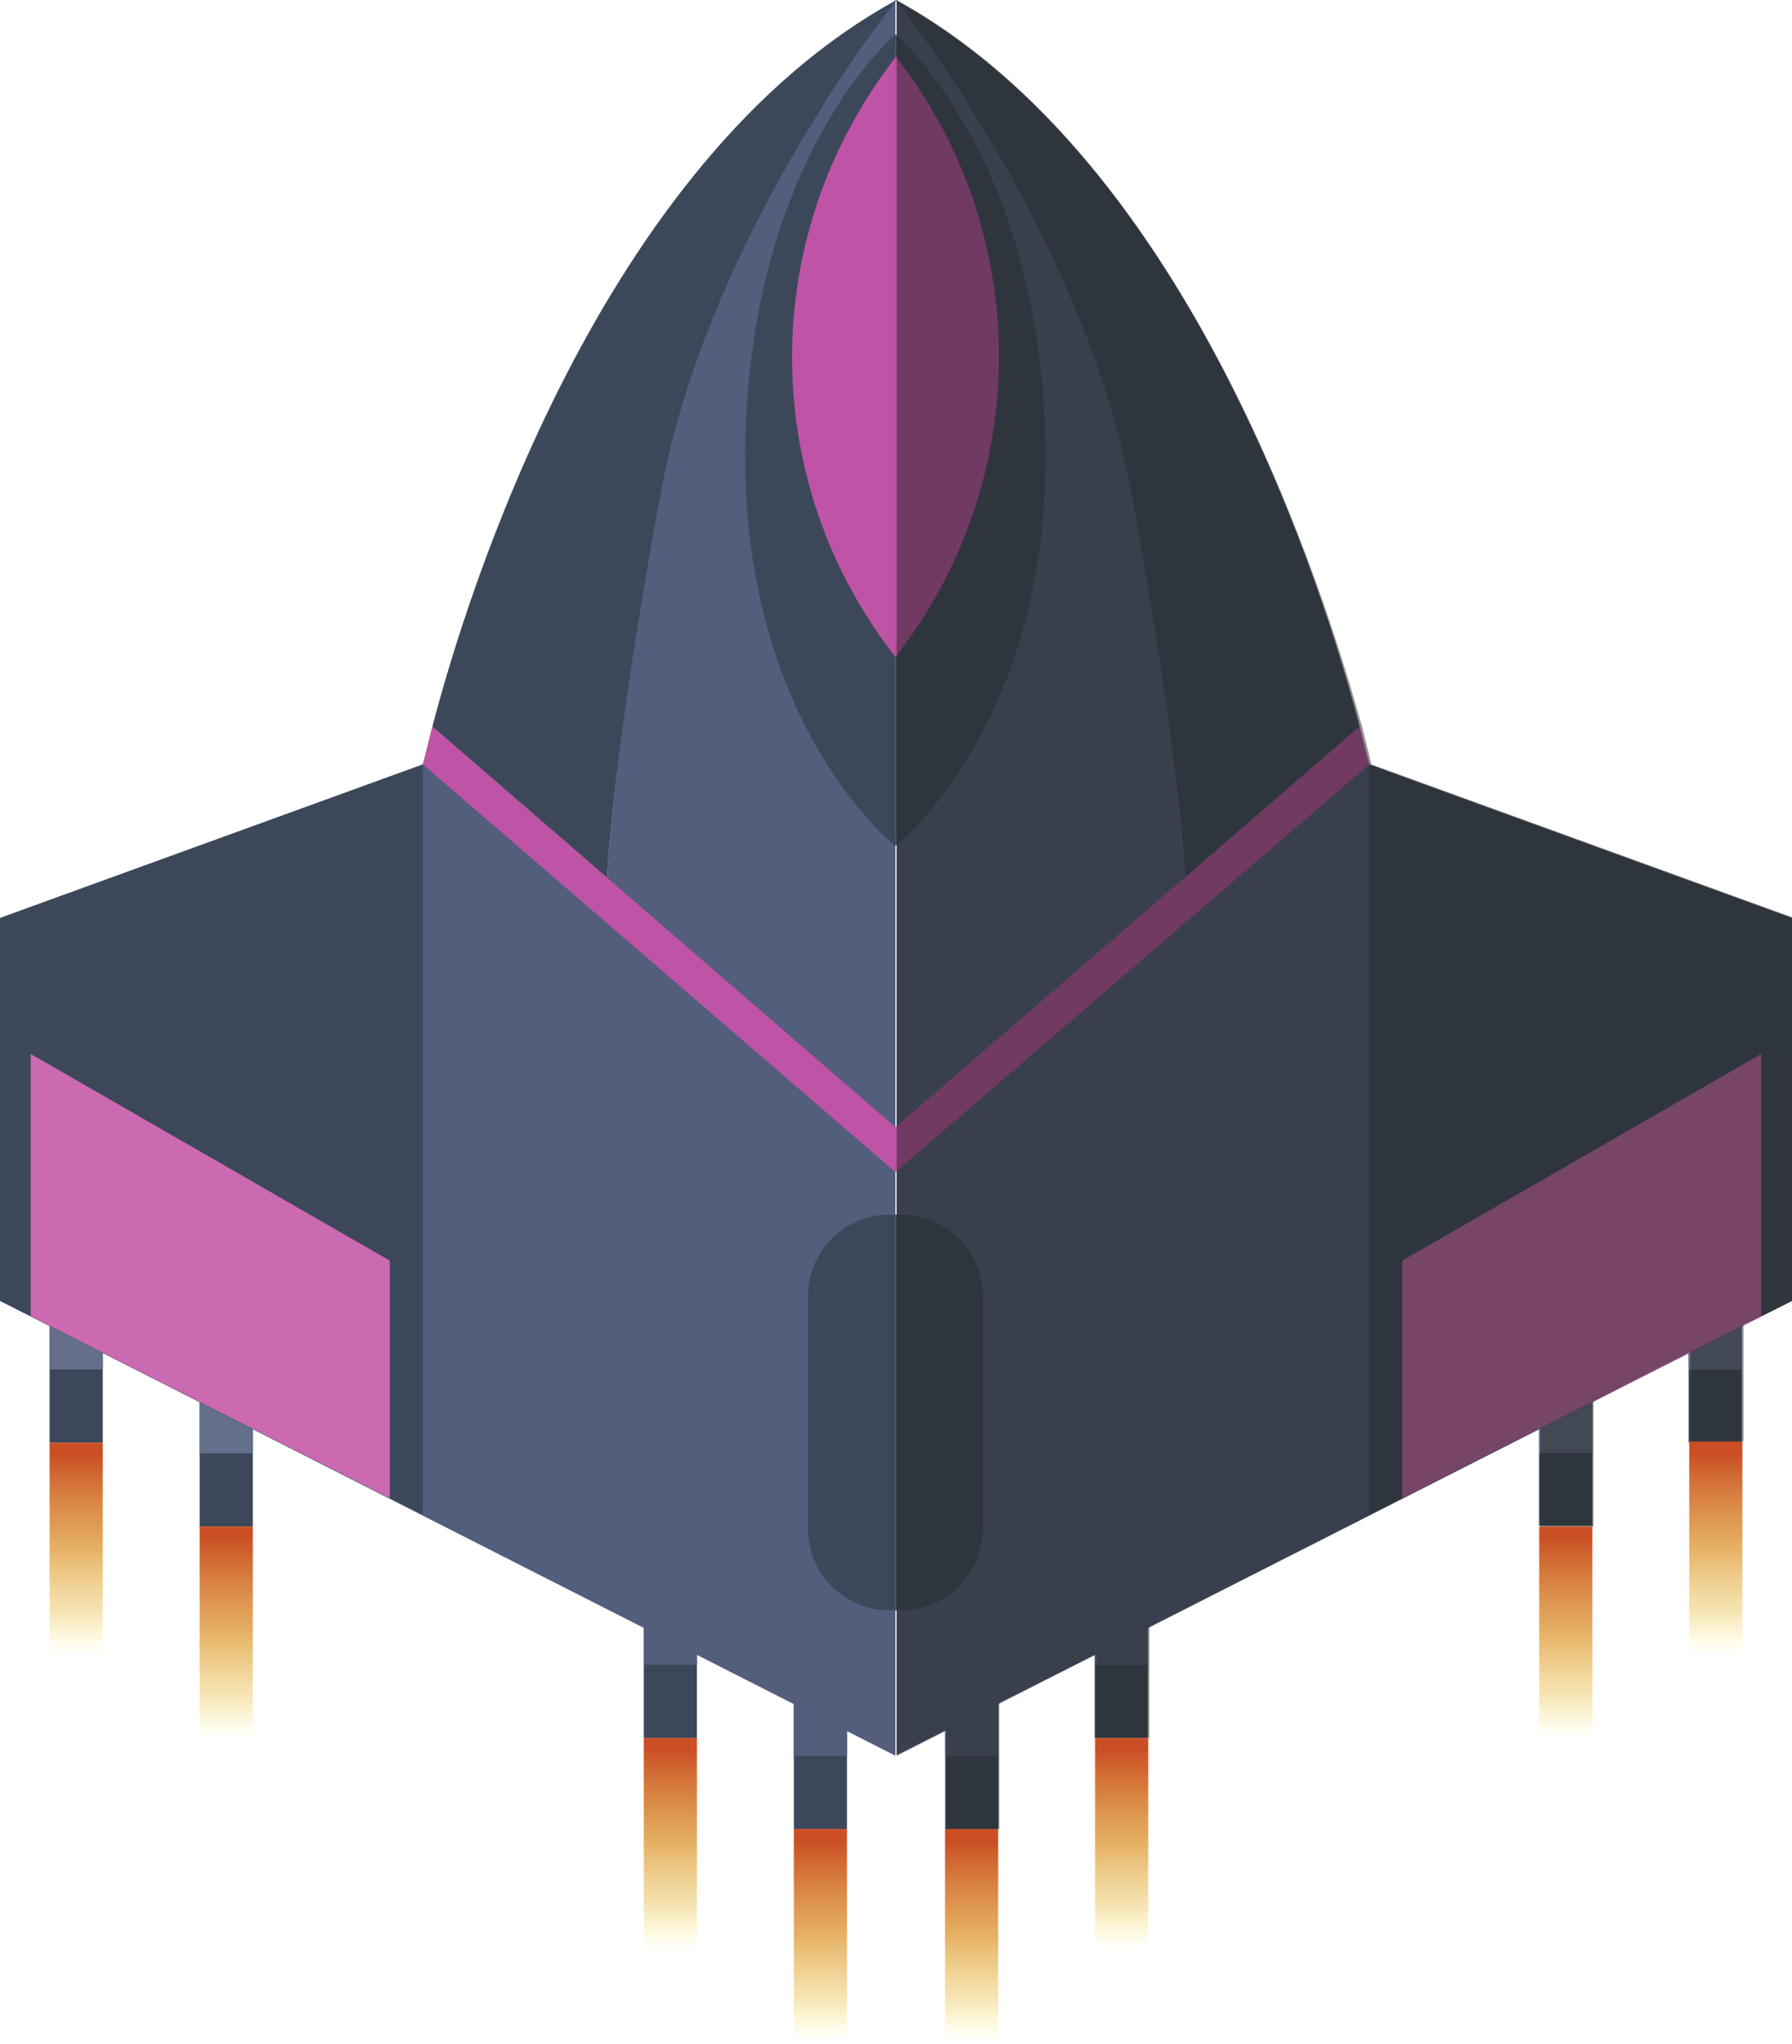 <?xml version="1.0" encoding="utf-8"?>
<!-- Generator: Adobe Illustrator 22.1.0, SVG Export Plug-In . SVG Version: 6.00 Build 0)  -->
<svg version="1.1" id="OBJECTS" xmlns="http://www.w3.org/2000/svg" xmlns:xlink="http://www.w3.org/1999/xlink" x="0px" y="0px"
	 viewBox="0 0 151.7 173" style="enable-background:new 0 0 151.7 173;" xml:space="preserve">
<style type="text/css">
	.st0{fill:#3C485A;}
	.st1{fill:#646F8B;}
	.st2{fill:#535D7C;}
	.st3{fill:#BF53A6;}
	.st4{fill:#CB69B1;}
	.st5{fill:url(#SVGID_1_);}
	.st6{fill:url(#SVGID_2_);}
	.st7{fill:url(#SVGID_3_);}
	.st8{fill:url(#SVGID_4_);}
	.st9{fill:url(#SVGID_5_);}
	.st10{fill:url(#SVGID_6_);}
	.st11{fill:url(#SVGID_7_);}
	.st12{fill:url(#SVGID_8_);}
	.st13{opacity:0.5;fill:#222221;}
</style>
<g>
	<g>
		<g>
			<g>
				<rect x="4.2" y="79.4" class="st0" width="4.5" height="42.7"/>
				<rect x="4.2" y="83.3" class="st1" width="4.5" height="32.6"/>
			</g>
			<g>
				<rect x="16.9" y="86.5" class="st0" width="4.5" height="42.7"/>
				<rect x="16.9" y="90.4" class="st1" width="4.5" height="32.6"/>
			</g>
			<g>
				<rect x="54.5" y="104.4" class="st0" width="4.5" height="42.7"/>
				<rect x="54.5" y="108.3" class="st2" width="4.5" height="32.6"/>
			</g>
			<g>
				<rect x="67.2" y="112.1" class="st0" width="4.5" height="42.7"/>
				<rect x="67.2" y="116" class="st2" width="4.5" height="32.6"/>
			</g>
			<g>
				<path class="st2" d="M51.4,74.3L36.6,61.5c-0.5,2.1-0.8,3.2-0.8,3.2L0,77.7v32.4l75.8,38.5V0c0,0-16,19.8-20,41.9
					C51.8,64,51.4,74.3,51.4,74.3z"/>
				<path class="st0" d="M36.6,61.5l14.8,12.8c0,0,0.4-10.3,4.5-32.4c4-22.1,20-41.9,20-41.9C50.8,13.7,39.5,50.4,36.6,61.5z"/>
			</g>
			<polygon class="st0" points="35.8,64.7 35.8,128.2 0,110.1 0,77.7 			"/>
			<path class="st0" d="M75.8,2.9c0,0-12.1,10.2-12.7,34.2c-0.6,24.1,12.7,34.5,12.7,34.5V2.9z"/>
			<path class="st3" d="M75.8,55.6L75.8,55.6C64.6,41.3,64.1,21.4,74.6,6.5l1.3-1.8V55.6z"/>
			<polygon class="st4" points="2.6,111.4 2.6,89.2 33,106.7 33,126.8 			"/>
			<g>
				
					<rect x="143" y="79.4" transform="matrix(-1 -1.224647e-16 1.224647e-16 -1 290.444 201.496)" class="st0" width="4.5" height="42.7"/>
				
					<rect x="143" y="83.3" transform="matrix(-1 -1.224647e-16 1.224647e-16 -1 290.444 199.234)" class="st1" width="4.5" height="32.6"/>
			</g>
			<g>
				
					<rect x="130.3" y="86.5" transform="matrix(-1 -1.224647e-16 1.224647e-16 -1 265.087 215.633)" class="st0" width="4.5" height="42.7"/>
				
					<rect x="130.3" y="90.4" transform="matrix(-1 -1.224647e-16 1.224647e-16 -1 265.087 213.371)" class="st1" width="4.5" height="32.6"/>
			</g>
			<g>
				
					<rect x="92.7" y="104.4" transform="matrix(-1 -1.224647e-16 1.224647e-16 -1 189.867 251.483)" class="st0" width="4.5" height="42.7"/>
				
					<rect x="92.7" y="108.3" transform="matrix(-1 -1.224647e-16 1.224647e-16 -1 189.867 249.221)" class="st2" width="4.5" height="32.6"/>
			</g>
			<g>
				
					<rect x="80" y="112.1" transform="matrix(-1 -1.224647e-16 1.224647e-16 -1 164.51 266.93)" class="st0" width="4.5" height="42.7"/>
				
					<rect x="80" y="116" transform="matrix(-1 -1.224647e-16 1.224647e-16 -1 164.51 264.669)" class="st2" width="4.5" height="32.6"/>
			</g>
			<g>
				<path class="st2" d="M100.3,74.3l14.8-12.8c0.5,2.1,0.8,3.2,0.8,3.2l35.8,13v32.4l-75.8,38.5V0c0,0,16,19.8,20,41.9
					C99.9,64,100.3,74.3,100.3,74.3z"/>
				<path class="st0" d="M115.1,61.5l-14.8,12.8c0,0-0.4-10.3-4.5-32.4c-4-22.1-20-41.9-20-41.9C100.9,13.7,112.2,50.4,115.1,61.5z"
					/>
			</g>
			<polygon class="st0" points="115.9,64.7 115.9,128.2 151.7,110.1 151.7,77.7 			"/>
			<path class="st0" d="M75.8,2.9c0,0,12.1,10.2,12.7,34.2c0.6,24.1-12.7,34.5-12.7,34.5V2.9z"/>
			<polygon class="st3" points="115.1,61.5 75.8,95.4 36.6,61.5 35.8,64.7 75.8,99.2 115.9,64.7 			"/>
			<path class="st3" d="M75.8,55.6L75.8,55.6c11.2-14.3,11.7-34.3,1.3-49.1l-1.3-1.8V55.6z"/>
			<polygon class="st4" points="149.1,111.4 149.1,89.2 118.7,106.7 118.7,126.8 			"/>
			<path class="st0" d="M75.8,136.3h-0.5c-3.8,0-6.9-3.1-6.9-6.9v-19.7c0-3.8,3.1-6.9,6.9-6.9h0.5V136.3z"/>
			<path class="st0" d="M75.8,102.8h0.5c3.8,0,6.9,3.1,6.9,6.9v19.7c0,3.8-3.1,6.9-6.9,6.9h-0.5V102.8z"/>
		</g>
		<linearGradient id="SVGID_1_" gradientUnits="userSpaceOnUse" x1="6.472" y1="123.069" x2="6.472" y2="140.021">
			<stop  offset="0" style="stop-color:#CA4F24"/>
			<stop  offset="0.477" style="stop-color:#DB9022;stop-opacity:0.7"/>
			<stop  offset="0.782" style="stop-color:#E9BA3F;stop-opacity:0.4"/>
			<stop  offset="1" style="stop-color:#F6E83A;stop-opacity:0"/>
		</linearGradient>
		<rect x="4.2" y="122.1" class="st5" width="4.5" height="18.2"/>
		<linearGradient id="SVGID_2_" gradientUnits="userSpaceOnUse" x1="19.15" y1="130.138" x2="19.15" y2="147.089">
			<stop  offset="0" style="stop-color:#CA4F24"/>
			<stop  offset="0.477" style="stop-color:#DB9022;stop-opacity:0.7"/>
			<stop  offset="0.782" style="stop-color:#E9BA3F;stop-opacity:0.4"/>
			<stop  offset="1" style="stop-color:#F6E83A;stop-opacity:0"/>
		</linearGradient>
		<rect x="16.9" y="129.2" class="st6" width="4.5" height="18.2"/>
		<linearGradient id="SVGID_3_" gradientUnits="userSpaceOnUse" x1="56.761" y1="148.063" x2="56.761" y2="165.014">
			<stop  offset="0" style="stop-color:#CA4F24"/>
			<stop  offset="0.477" style="stop-color:#DB9022;stop-opacity:0.7"/>
			<stop  offset="0.782" style="stop-color:#E9BA3F;stop-opacity:0.4"/>
			<stop  offset="1" style="stop-color:#F6E83A;stop-opacity:0"/>
		</linearGradient>
		<rect x="54.5" y="147.1" class="st7" width="4.5" height="18.2"/>
		<linearGradient id="SVGID_4_" gradientUnits="userSpaceOnUse" x1="69.439" y1="155.786" x2="69.439" y2="172.738">
			<stop  offset="0" style="stop-color:#CA4F24"/>
			<stop  offset="0.477" style="stop-color:#DB9022;stop-opacity:0.7"/>
			<stop  offset="0.782" style="stop-color:#E9BA3F;stop-opacity:0.4"/>
			<stop  offset="1" style="stop-color:#F6E83A;stop-opacity:0"/>
		</linearGradient>
		<rect x="67.2" y="154.8" class="st8" width="4.5" height="18.2"/>
		<linearGradient id="SVGID_5_" gradientUnits="userSpaceOnUse" x1="82.255" y1="155.786" x2="82.255" y2="172.738">
			<stop  offset="0" style="stop-color:#CA4F24"/>
			<stop  offset="0.477" style="stop-color:#DB9022;stop-opacity:0.7"/>
			<stop  offset="0.782" style="stop-color:#E9BA3F;stop-opacity:0.4"/>
			<stop  offset="1" style="stop-color:#F6E83A;stop-opacity:0"/>
		</linearGradient>
		<rect x="80" y="154.8" class="st9" width="4.5" height="18.2"/>
		<linearGradient id="SVGID_6_" gradientUnits="userSpaceOnUse" x1="94.933" y1="148.058" x2="94.933" y2="165.01">
			<stop  offset="0" style="stop-color:#CA4F24"/>
			<stop  offset="0.477" style="stop-color:#DB9022;stop-opacity:0.7"/>
			<stop  offset="0.782" style="stop-color:#E9BA3F;stop-opacity:0.4"/>
			<stop  offset="1" style="stop-color:#F6E83A;stop-opacity:0"/>
		</linearGradient>
		<rect x="92.7" y="147.1" class="st10" width="4.5" height="18.2"/>
		<linearGradient id="SVGID_7_" gradientUnits="userSpaceOnUse" x1="132.543" y1="130.138" x2="132.543" y2="147.089">
			<stop  offset="0" style="stop-color:#CA4F24"/>
			<stop  offset="0.477" style="stop-color:#DB9022;stop-opacity:0.7"/>
			<stop  offset="0.782" style="stop-color:#E9BA3F;stop-opacity:0.4"/>
			<stop  offset="1" style="stop-color:#F6E83A;stop-opacity:0"/>
		</linearGradient>
		<rect x="130.3" y="129.2" class="st11" width="4.5" height="18.2"/>
		<linearGradient id="SVGID_8_" gradientUnits="userSpaceOnUse" x1="145.222" y1="123.012" x2="145.222" y2="139.964">
			<stop  offset="0" style="stop-color:#CA4F24"/>
			<stop  offset="0.477" style="stop-color:#DB9022;stop-opacity:0.7"/>
			<stop  offset="0.782" style="stop-color:#E9BA3F;stop-opacity:0.4"/>
			<stop  offset="1" style="stop-color:#F6E83A;stop-opacity:0"/>
		</linearGradient>
		<rect x="143" y="122" class="st12" width="4.5" height="18.2"/>
	</g>
	<path class="st13" d="M75.9,148.5l4.2-2.1v2.2v6.2h4.5v-6.2v-4.5l8.2-4.1v0.9v6.2h4.5v-6.2v-3.2l33.1-16.8v2.1v6.2h4.5V123v-4.4
		l2.3-1.2l5.9-3v1.4v6.2h4.5v-6.2v-3.7l1.7-0.8l2.6-1.3V77.7l-35.8-13l0,0c0,0-0.3-1.2-0.8-3.2C112.2,50.4,100.9,13.7,75.9,0v2.9
		v1.8v131.6V148.5z"/>
</g>
</svg>
